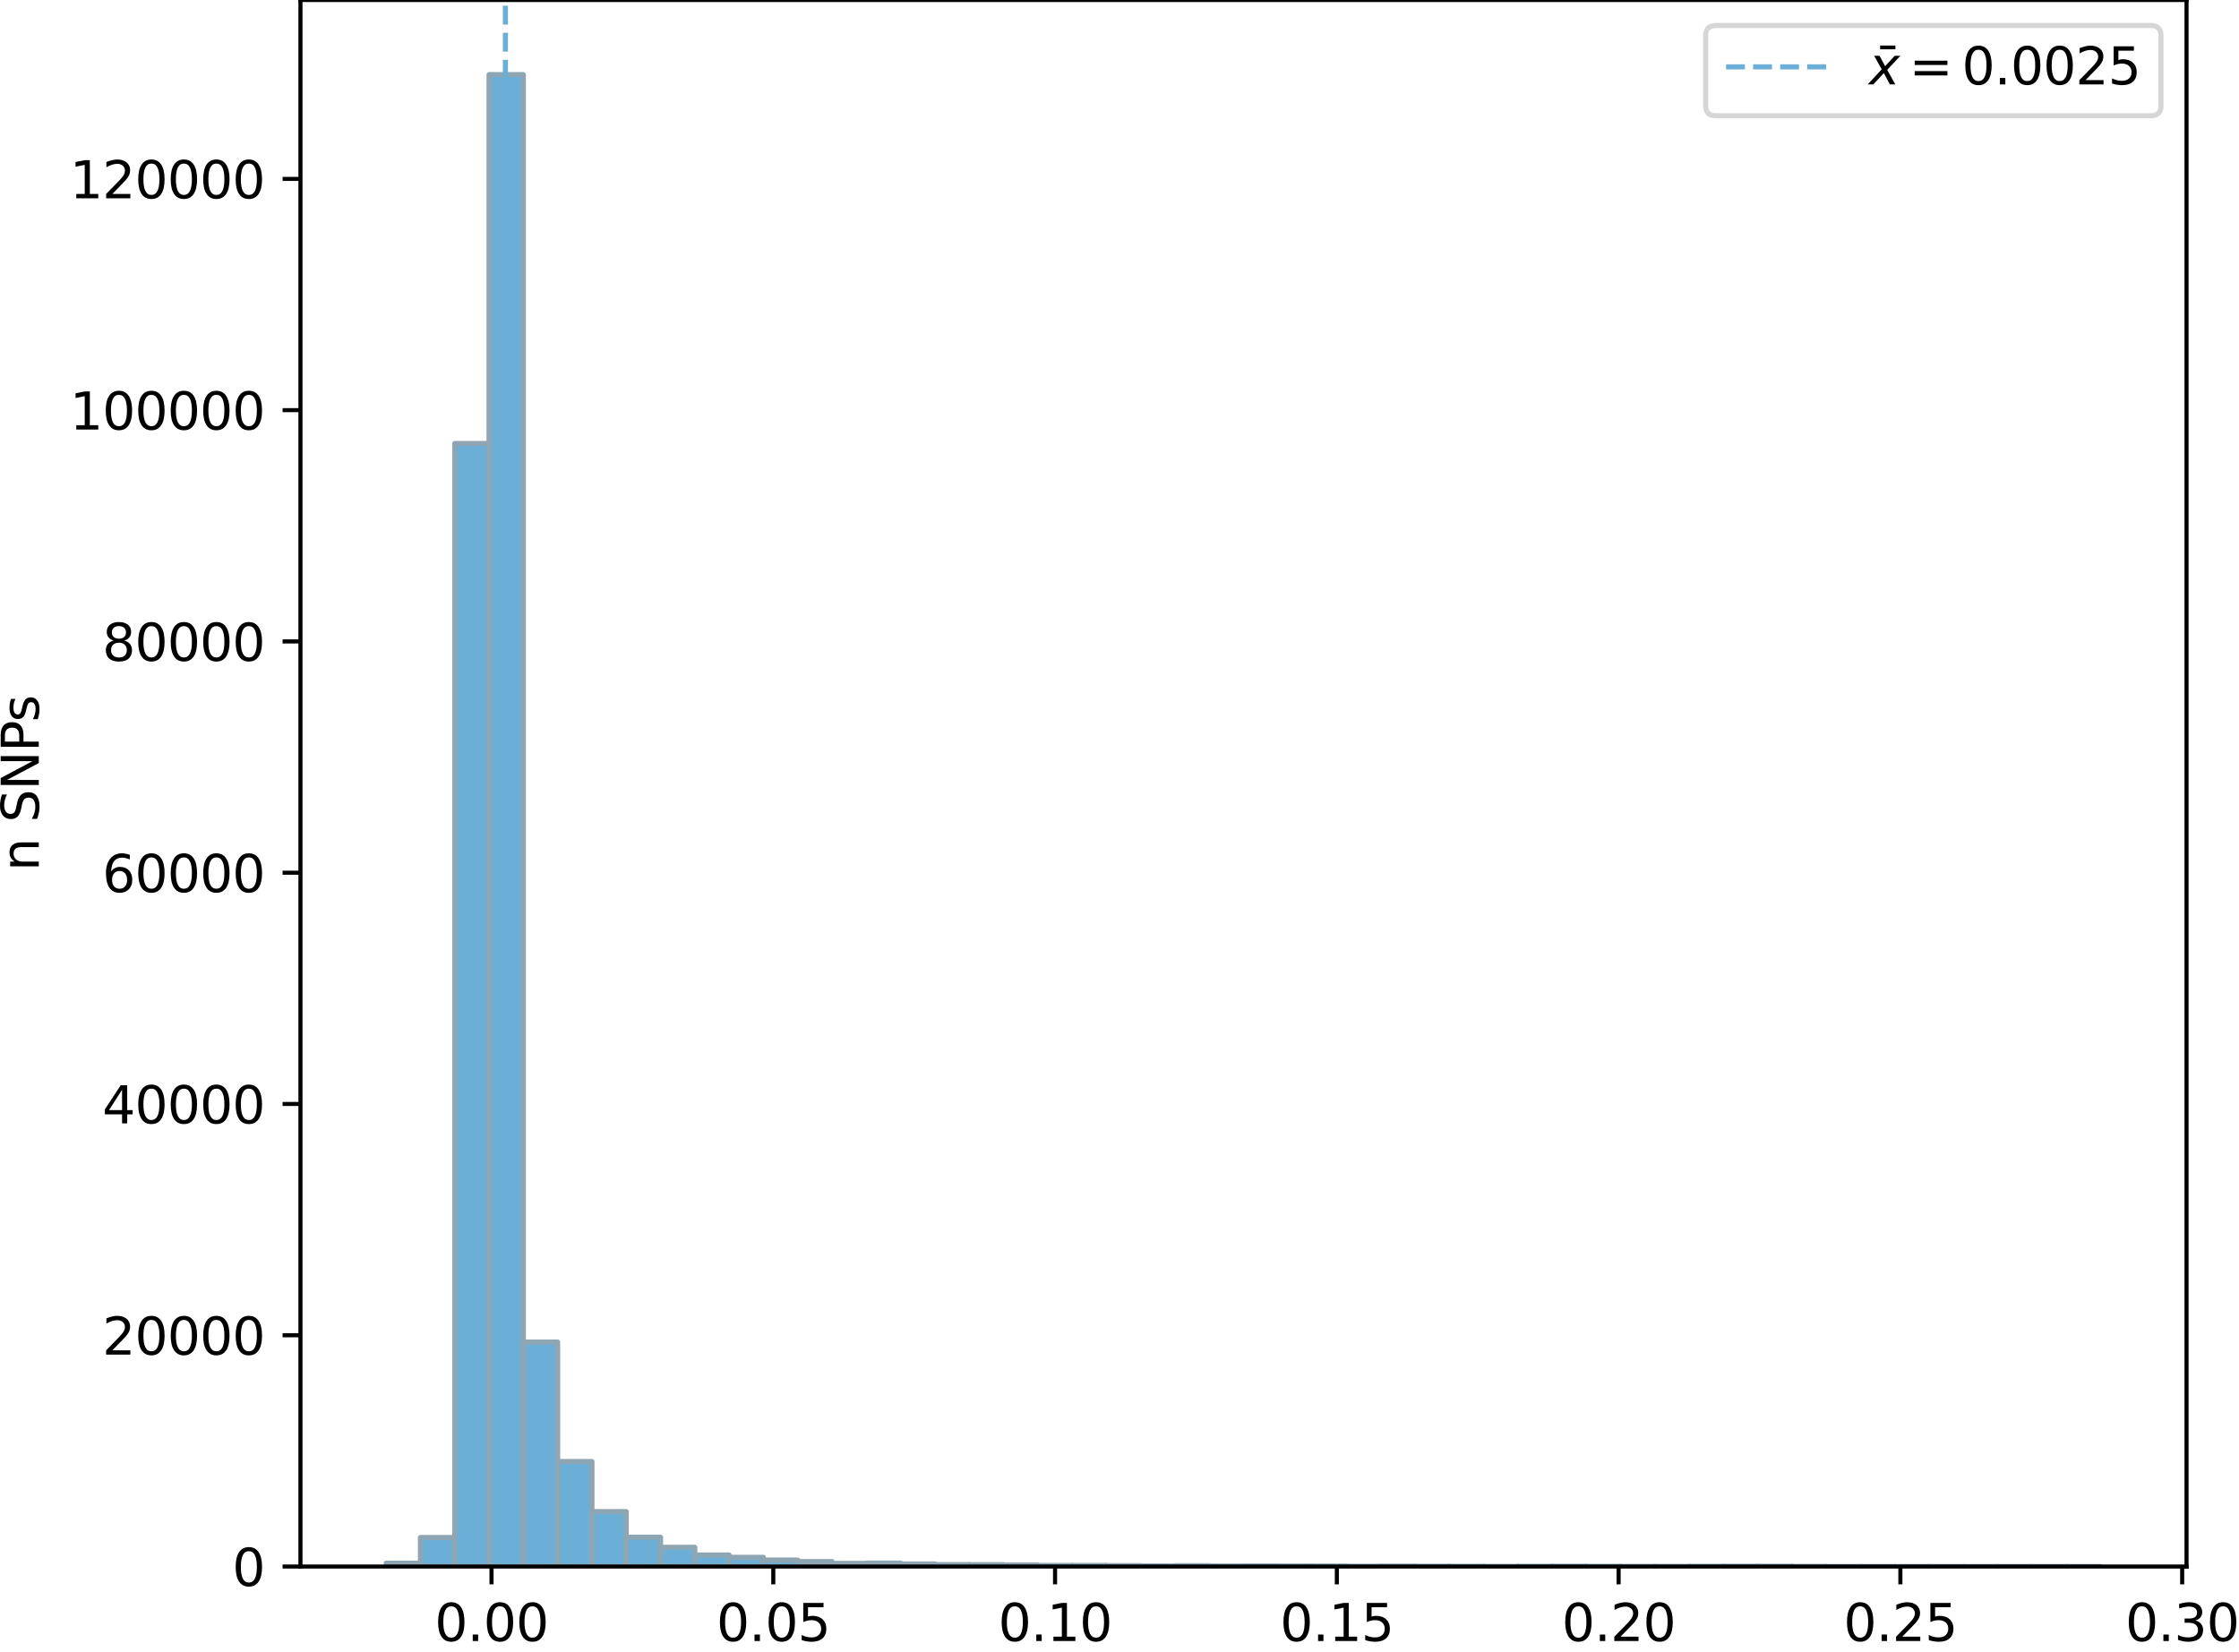<?xml version="1.0" encoding="utf-8" standalone="no"?>
<!DOCTYPE svg PUBLIC "-//W3C//DTD SVG 1.1//EN"
  "http://www.w3.org/Graphics/SVG/1.1/DTD/svg11.dtd">
<svg height="323.598pt" version="1.1" viewBox="0 0 438.577 323.598" width="438.577pt" xmlns="http://www.w3.org/2000/svg" xmlns:xlink="http://www.w3.org/1999/xlink">
 <defs>
  <style type="text/css">*{stroke-linecap:butt;stroke-linejoin:round;}</style>
 </defs>
 <g id="figure_1">
  <g id="patch_1">
   <path d="M 0 323.598 
L 438.577 323.598 
L 438.577 0 
L 0 0 
z
" style="fill:#ffffff;"/>
  </g>
  <g id="axes_1">
   <g id="patch_2">
    <path d="M 58.853 306.92 
L 428.299 306.92 
L 428.299 0 
L 58.853 0 
z
" style="fill:#ffffff;"/>
   </g>
   <g id="patch_3">
    <path clip-path="url(#p02201e2bbd)" d="M 75.646 306.92 
L 82.363 306.92 
L 82.363 306.268 
L 75.646 306.268 
z
" style="fill:#6baed6;stroke:#8ea5b3;stroke-linejoin:miter;"/>
   </g>
   <g id="patch_4">
    <path clip-path="url(#p02201e2bbd)" d="M 82.363 306.92 
L 89.08 306.92 
L 89.08 301.238 
L 82.363 301.238 
z
" style="fill:#6baed6;stroke:#8ea5b3;stroke-linejoin:miter;"/>
   </g>
   <g id="patch_5">
    <path clip-path="url(#p02201e2bbd)" d="M 89.08 306.92 
L 95.798 306.92 
L 95.798 86.89 
L 89.08 86.89 
z
" style="fill:#6baed6;stroke:#8ea5b3;stroke-linejoin:miter;"/>
   </g>
   <g id="patch_6">
    <path clip-path="url(#p02201e2bbd)" d="M 95.798 306.92 
L 102.515 306.92 
L 102.515 14.615 
L 95.798 14.615 
z
" style="fill:#6baed6;stroke:#8ea5b3;stroke-linejoin:miter;"/>
   </g>
   <g id="patch_7">
    <path clip-path="url(#p02201e2bbd)" d="M 102.515 306.92 
L 109.232 306.92 
L 109.232 262.947 
L 102.515 262.947 
z
" style="fill:#6baed6;stroke:#8ea5b3;stroke-linejoin:miter;"/>
   </g>
   <g id="patch_8">
    <path clip-path="url(#p02201e2bbd)" d="M 109.232 306.92 
L 115.949 306.92 
L 115.949 286.351 
L 109.232 286.351 
z
" style="fill:#6baed6;stroke:#8ea5b3;stroke-linejoin:miter;"/>
   </g>
   <g id="patch_9">
    <path clip-path="url(#p02201e2bbd)" d="M 115.949 306.92 
L 122.666 306.92 
L 122.666 296.165 
L 115.949 296.165 
z
" style="fill:#6baed6;stroke:#8ea5b3;stroke-linejoin:miter;"/>
   </g>
   <g id="patch_10">
    <path clip-path="url(#p02201e2bbd)" d="M 122.666 306.92 
L 129.384 306.92 
L 129.384 301.174 
L 122.666 301.174 
z
" style="fill:#6baed6;stroke:#8ea5b3;stroke-linejoin:miter;"/>
   </g>
   <g id="patch_11">
    <path clip-path="url(#p02201e2bbd)" d="M 129.384 306.92 
L 136.101 306.92 
L 136.101 303.159 
L 129.384 303.159 
z
" style="fill:#6baed6;stroke:#8ea5b3;stroke-linejoin:miter;"/>
   </g>
   <g id="patch_12">
    <path clip-path="url(#p02201e2bbd)" d="M 136.101 306.92 
L 142.818 306.92 
L 142.818 304.668 
L 136.101 304.668 
z
" style="fill:#6baed6;stroke:#8ea5b3;stroke-linejoin:miter;"/>
   </g>
   <g id="patch_13">
    <path clip-path="url(#p02201e2bbd)" d="M 142.818 306.92 
L 149.535 306.92 
L 149.535 305.121 
L 142.818 305.121 
z
" style="fill:#6baed6;stroke:#8ea5b3;stroke-linejoin:miter;"/>
   </g>
   <g id="patch_14">
    <path clip-path="url(#p02201e2bbd)" d="M 149.535 306.92 
L 156.252 306.92 
L 156.252 305.651 
L 149.535 305.651 
z
" style="fill:#6baed6;stroke:#8ea5b3;stroke-linejoin:miter;"/>
   </g>
   <g id="patch_15">
    <path clip-path="url(#p02201e2bbd)" d="M 156.252 306.92 
L 162.97 306.92 
L 162.97 305.946 
L 156.252 305.946 
z
" style="fill:#6baed6;stroke:#8ea5b3;stroke-linejoin:miter;"/>
   </g>
   <g id="patch_16">
    <path clip-path="url(#p02201e2bbd)" d="M 162.97 306.92 
L 169.687 306.92 
L 169.687 306.315 
L 162.97 306.315 
z
" style="fill:#6baed6;stroke:#8ea5b3;stroke-linejoin:miter;"/>
   </g>
   <g id="patch_17">
    <path clip-path="url(#p02201e2bbd)" d="M 169.687 306.92 
L 176.404 306.92 
L 176.404 306.258 
L 169.687 306.258 
z
" style="fill:#6baed6;stroke:#8ea5b3;stroke-linejoin:miter;"/>
   </g>
   <g id="patch_18">
    <path clip-path="url(#p02201e2bbd)" d="M 176.404 306.92 
L 183.121 306.92 
L 183.121 306.417 
L 176.404 306.417 
z
" style="fill:#6baed6;stroke:#8ea5b3;stroke-linejoin:miter;"/>
   </g>
   <g id="patch_19">
    <path clip-path="url(#p02201e2bbd)" d="M 183.121 306.92 
L 189.838 306.92 
L 189.838 306.546 
L 183.121 306.546 
z
" style="fill:#6baed6;stroke:#8ea5b3;stroke-linejoin:miter;"/>
   </g>
   <g id="patch_20">
    <path clip-path="url(#p02201e2bbd)" d="M 189.838 306.92 
L 196.556 306.92 
L 196.556 306.558 
L 189.838 306.558 
z
" style="fill:#6baed6;stroke:#8ea5b3;stroke-linejoin:miter;"/>
   </g>
   <g id="patch_21">
    <path clip-path="url(#p02201e2bbd)" d="M 196.556 306.92 
L 203.273 306.92 
L 203.273 306.621 
L 196.556 306.621 
z
" style="fill:#6baed6;stroke:#8ea5b3;stroke-linejoin:miter;"/>
   </g>
   <g id="patch_22">
    <path clip-path="url(#p02201e2bbd)" d="M 203.273 306.92 
L 209.99 306.92 
L 209.99 306.709 
L 203.273 306.709 
z
" style="fill:#6baed6;stroke:#8ea5b3;stroke-linejoin:miter;"/>
   </g>
   <g id="patch_23">
    <path clip-path="url(#p02201e2bbd)" d="M 209.99 306.92 
L 216.707 306.92 
L 216.707 306.709 
L 209.99 306.709 
z
" style="fill:#6baed6;stroke:#8ea5b3;stroke-linejoin:miter;"/>
   </g>
   <g id="patch_24">
    <path clip-path="url(#p02201e2bbd)" d="M 216.707 306.92 
L 223.424 306.92 
L 223.424 306.746 
L 216.707 306.746 
z
" style="fill:#6baed6;stroke:#8ea5b3;stroke-linejoin:miter;"/>
   </g>
   <g id="patch_25">
    <path clip-path="url(#p02201e2bbd)" d="M 223.424 306.92 
L 230.141 306.92 
L 230.141 306.798 
L 223.424 306.798 
z
" style="fill:#6baed6;stroke:#8ea5b3;stroke-linejoin:miter;"/>
   </g>
   <g id="patch_26">
    <path clip-path="url(#p02201e2bbd)" d="M 230.141 306.92 
L 236.859 306.92 
L 236.859 306.752 
L 230.141 306.752 
z
" style="fill:#6baed6;stroke:#8ea5b3;stroke-linejoin:miter;"/>
   </g>
   <g id="patch_27">
    <path clip-path="url(#p02201e2bbd)" d="M 236.859 306.92 
L 243.576 306.92 
L 243.576 306.816 
L 236.859 306.816 
z
" style="fill:#6baed6;stroke:#8ea5b3;stroke-linejoin:miter;"/>
   </g>
   <g id="patch_28">
    <path clip-path="url(#p02201e2bbd)" d="M 243.576 306.92 
L 250.293 306.92 
L 250.293 306.793 
L 243.576 306.793 
z
" style="fill:#6baed6;stroke:#8ea5b3;stroke-linejoin:miter;"/>
   </g>
   <g id="patch_29">
    <path clip-path="url(#p02201e2bbd)" d="M 250.293 306.92 
L 257.01 306.92 
L 257.01 306.818 
L 250.293 306.818 
z
" style="fill:#6baed6;stroke:#8ea5b3;stroke-linejoin:miter;"/>
   </g>
   <g id="patch_30">
    <path clip-path="url(#p02201e2bbd)" d="M 257.01 306.92 
L 263.727 306.92 
L 263.727 306.82 
L 257.01 306.82 
z
" style="fill:#6baed6;stroke:#8ea5b3;stroke-linejoin:miter;"/>
   </g>
   <g id="patch_31">
    <path clip-path="url(#p02201e2bbd)" d="M 263.727 306.92 
L 270.445 306.92 
L 270.445 306.863 
L 263.727 306.863 
z
" style="fill:#6baed6;stroke:#8ea5b3;stroke-linejoin:miter;"/>
   </g>
   <g id="patch_32">
    <path clip-path="url(#p02201e2bbd)" d="M 270.445 306.92 
L 277.162 306.92 
L 277.162 306.841 
L 270.445 306.841 
z
" style="fill:#6baed6;stroke:#8ea5b3;stroke-linejoin:miter;"/>
   </g>
   <g id="patch_33">
    <path clip-path="url(#p02201e2bbd)" d="M 277.162 306.92 
L 283.879 306.92 
L 283.879 306.857 
L 277.162 306.857 
z
" style="fill:#6baed6;stroke:#8ea5b3;stroke-linejoin:miter;"/>
   </g>
   <g id="patch_34">
    <path clip-path="url(#p02201e2bbd)" d="M 283.879 306.92 
L 290.596 306.92 
L 290.596 306.87 
L 283.879 306.87 
z
" style="fill:#6baed6;stroke:#8ea5b3;stroke-linejoin:miter;"/>
   </g>
   <g id="patch_35">
    <path clip-path="url(#p02201e2bbd)" d="M 290.596 306.92 
L 297.313 306.92 
L 297.313 306.893 
L 290.596 306.893 
z
" style="fill:#6baed6;stroke:#8ea5b3;stroke-linejoin:miter;"/>
   </g>
   <g id="patch_36">
    <path clip-path="url(#p02201e2bbd)" d="M 297.313 306.92 
L 304.031 306.92 
L 304.031 306.877 
L 297.313 306.877 
z
" style="fill:#6baed6;stroke:#8ea5b3;stroke-linejoin:miter;"/>
   </g>
   <g id="patch_37">
    <path clip-path="url(#p02201e2bbd)" d="M 304.031 306.92 
L 310.748 306.92 
L 310.748 306.861 
L 304.031 306.861 
z
" style="fill:#6baed6;stroke:#8ea5b3;stroke-linejoin:miter;"/>
   </g>
   <g id="patch_38">
    <path clip-path="url(#p02201e2bbd)" d="M 310.748 306.92 
L 317.465 306.92 
L 317.465 306.881 
L 310.748 306.881 
z
" style="fill:#6baed6;stroke:#8ea5b3;stroke-linejoin:miter;"/>
   </g>
   <g id="patch_39">
    <path clip-path="url(#p02201e2bbd)" d="M 317.465 306.92 
L 324.182 306.92 
L 324.182 306.891 
L 317.465 306.891 
z
" style="fill:#6baed6;stroke:#8ea5b3;stroke-linejoin:miter;"/>
   </g>
   <g id="patch_40">
    <path clip-path="url(#p02201e2bbd)" d="M 324.182 306.92 
L 330.899 306.92 
L 330.899 306.893 
L 324.182 306.893 
z
" style="fill:#6baed6;stroke:#8ea5b3;stroke-linejoin:miter;"/>
   </g>
   <g id="patch_41">
    <path clip-path="url(#p02201e2bbd)" d="M 330.899 306.92 
L 337.616 306.92 
L 337.616 306.877 
L 330.899 306.877 
z
" style="fill:#6baed6;stroke:#8ea5b3;stroke-linejoin:miter;"/>
   </g>
   <g id="patch_42">
    <path clip-path="url(#p02201e2bbd)" d="M 337.616 306.92 
L 344.334 306.92 
L 344.334 306.866 
L 337.616 306.866 
z
" style="fill:#6baed6;stroke:#8ea5b3;stroke-linejoin:miter;"/>
   </g>
   <g id="patch_43">
    <path clip-path="url(#p02201e2bbd)" d="M 344.334 306.92 
L 351.051 306.92 
L 351.051 306.859 
L 344.334 306.859 
z
" style="fill:#6baed6;stroke:#8ea5b3;stroke-linejoin:miter;"/>
   </g>
   <g id="patch_44">
    <path clip-path="url(#p02201e2bbd)" d="M 351.051 306.92 
L 357.768 306.92 
L 357.768 306.897 
L 351.051 306.897 
z
" style="fill:#6baed6;stroke:#8ea5b3;stroke-linejoin:miter;"/>
   </g>
   <g id="patch_45">
    <path clip-path="url(#p02201e2bbd)" d="M 357.768 306.92 
L 364.485 306.92 
L 364.485 306.915 
L 357.768 306.915 
z
" style="fill:#6baed6;stroke:#8ea5b3;stroke-linejoin:miter;"/>
   </g>
   <g id="patch_46">
    <path clip-path="url(#p02201e2bbd)" d="M 364.485 306.92 
L 371.202 306.92 
L 371.202 306.918 
L 364.485 306.918 
z
" style="fill:#6baed6;stroke:#8ea5b3;stroke-linejoin:miter;"/>
   </g>
   <g id="patch_47">
    <path clip-path="url(#p02201e2bbd)" d="M 371.202 306.92 
L 377.92 306.92 
L 377.92 306.918 
L 371.202 306.918 
z
" style="fill:#6baed6;stroke:#8ea5b3;stroke-linejoin:miter;"/>
   </g>
   <g id="patch_48">
    <path clip-path="url(#p02201e2bbd)" d="M 377.92 306.92 
L 384.637 306.92 
L 384.637 306.92 
L 377.92 306.92 
z
" style="fill:#6baed6;stroke:#8ea5b3;stroke-linejoin:miter;"/>
   </g>
   <g id="patch_49">
    <path clip-path="url(#p02201e2bbd)" d="M 384.637 306.92 
L 391.354 306.92 
L 391.354 306.92 
L 384.637 306.92 
z
" style="fill:#6baed6;stroke:#8ea5b3;stroke-linejoin:miter;"/>
   </g>
   <g id="patch_50">
    <path clip-path="url(#p02201e2bbd)" d="M 391.354 306.92 
L 398.071 306.92 
L 398.071 306.92 
L 391.354 306.92 
z
" style="fill:#6baed6;stroke:#8ea5b3;stroke-linejoin:miter;"/>
   </g>
   <g id="patch_51">
    <path clip-path="url(#p02201e2bbd)" d="M 398.071 306.92 
L 404.788 306.92 
L 404.788 306.92 
L 398.071 306.92 
z
" style="fill:#6baed6;stroke:#8ea5b3;stroke-linejoin:miter;"/>
   </g>
   <g id="patch_52">
    <path clip-path="url(#p02201e2bbd)" d="M 404.788 306.92 
L 411.506 306.92 
L 411.506 306.918 
L 404.788 306.918 
z
" style="fill:#6baed6;stroke:#8ea5b3;stroke-linejoin:miter;"/>
   </g>
   <g id="matplotlib.axis_1">
    <g id="xtick_1">
     <g id="line2d_1">
      <defs>
       <path d="M 0 0 
L 0 3.5 
" id="m8e30f1029a" style="stroke:#000000;stroke-width:0.8;"/>
      </defs>
      <g>
       <use style="stroke:#000000;stroke-width:0.8;" x="96.278" xlink:href="#m8e30f1029a" y="306.92"/>
      </g>
     </g>
     <g id="text_1">
      <!-- 0.00 -->
      <g transform="translate(85.145 321.518)scale(0.1 -0.1)">
       <defs>
        <path d="M 2034 4250 
Q 1547 4250 1301 3770 
Q 1056 3291 1056 2328 
Q 1056 1369 1301 889 
Q 1547 409 2034 409 
Q 2525 409 2770 889 
Q 3016 1369 3016 2328 
Q 3016 3291 2770 3770 
Q 2525 4250 2034 4250 
z
M 2034 4750 
Q 2819 4750 3233 4129 
Q 3647 3509 3647 2328 
Q 3647 1150 3233 529 
Q 2819 -91 2034 -91 
Q 1250 -91 836 529 
Q 422 1150 422 2328 
Q 422 3509 836 4129 
Q 1250 4750 2034 4750 
z
" id="DejaVuSans-30" transform="scale(0.016)"/>
        <path d="M 684 794 
L 1344 794 
L 1344 0 
L 684 0 
L 684 794 
z
" id="DejaVuSans-2e" transform="scale(0.016)"/>
       </defs>
       <use xlink:href="#DejaVuSans-30"/>
       <use x="63.623" xlink:href="#DejaVuSans-2e"/>
       <use x="95.41" xlink:href="#DejaVuSans-30"/>
       <use x="159.033" xlink:href="#DejaVuSans-30"/>
      </g>
     </g>
    </g>
    <g id="xtick_2">
     <g id="line2d_2">
      <g>
       <use style="stroke:#000000;stroke-width:0.8;" x="151.472" xlink:href="#m8e30f1029a" y="306.92"/>
      </g>
     </g>
     <g id="text_2">
      <!-- 0.05 -->
      <g transform="translate(140.339 321.518)scale(0.1 -0.1)">
       <defs>
        <path d="M 691 4666 
L 3169 4666 
L 3169 4134 
L 1269 4134 
L 1269 2991 
Q 1406 3038 1543 3061 
Q 1681 3084 1819 3084 
Q 2600 3084 3056 2656 
Q 3513 2228 3513 1497 
Q 3513 744 3044 326 
Q 2575 -91 1722 -91 
Q 1428 -91 1123 -41 
Q 819 9 494 109 
L 494 744 
Q 775 591 1075 516 
Q 1375 441 1709 441 
Q 2250 441 2565 725 
Q 2881 1009 2881 1497 
Q 2881 1984 2565 2268 
Q 2250 2553 1709 2553 
Q 1456 2553 1204 2497 
Q 953 2441 691 2322 
L 691 4666 
z
" id="DejaVuSans-35" transform="scale(0.016)"/>
       </defs>
       <use xlink:href="#DejaVuSans-30"/>
       <use x="63.623" xlink:href="#DejaVuSans-2e"/>
       <use x="95.41" xlink:href="#DejaVuSans-30"/>
       <use x="159.033" xlink:href="#DejaVuSans-35"/>
      </g>
     </g>
    </g>
    <g id="xtick_3">
     <g id="line2d_3">
      <g>
       <use style="stroke:#000000;stroke-width:0.8;" x="206.667" xlink:href="#m8e30f1029a" y="306.92"/>
      </g>
     </g>
     <g id="text_3">
      <!-- 0.10 -->
      <g transform="translate(195.534 321.518)scale(0.1 -0.1)">
       <defs>
        <path d="M 794 531 
L 1825 531 
L 1825 4091 
L 703 3866 
L 703 4441 
L 1819 4666 
L 2450 4666 
L 2450 531 
L 3481 531 
L 3481 0 
L 794 0 
L 794 531 
z
" id="DejaVuSans-31" transform="scale(0.016)"/>
       </defs>
       <use xlink:href="#DejaVuSans-30"/>
       <use x="63.623" xlink:href="#DejaVuSans-2e"/>
       <use x="95.41" xlink:href="#DejaVuSans-31"/>
       <use x="159.033" xlink:href="#DejaVuSans-30"/>
      </g>
     </g>
    </g>
    <g id="xtick_4">
     <g id="line2d_4">
      <g>
       <use style="stroke:#000000;stroke-width:0.8;" x="261.861" xlink:href="#m8e30f1029a" y="306.92"/>
      </g>
     </g>
     <g id="text_4">
      <!-- 0.15 -->
      <g transform="translate(250.728 321.518)scale(0.1 -0.1)">
       <use xlink:href="#DejaVuSans-30"/>
       <use x="63.623" xlink:href="#DejaVuSans-2e"/>
       <use x="95.41" xlink:href="#DejaVuSans-31"/>
       <use x="159.033" xlink:href="#DejaVuSans-35"/>
      </g>
     </g>
    </g>
    <g id="xtick_5">
     <g id="line2d_5">
      <g>
       <use style="stroke:#000000;stroke-width:0.8;" x="317.056" xlink:href="#m8e30f1029a" y="306.92"/>
      </g>
     </g>
     <g id="text_5">
      <!-- 0.20 -->
      <g transform="translate(305.923 321.518)scale(0.1 -0.1)">
       <defs>
        <path d="M 1228 531 
L 3431 531 
L 3431 0 
L 469 0 
L 469 531 
Q 828 903 1448 1529 
Q 2069 2156 2228 2338 
Q 2531 2678 2651 2914 
Q 2772 3150 2772 3378 
Q 2772 3750 2511 3984 
Q 2250 4219 1831 4219 
Q 1534 4219 1204 4116 
Q 875 4013 500 3803 
L 500 4441 
Q 881 4594 1212 4672 
Q 1544 4750 1819 4750 
Q 2544 4750 2975 4387 
Q 3406 4025 3406 3419 
Q 3406 3131 3298 2873 
Q 3191 2616 2906 2266 
Q 2828 2175 2409 1742 
Q 1991 1309 1228 531 
z
" id="DejaVuSans-32" transform="scale(0.016)"/>
       </defs>
       <use xlink:href="#DejaVuSans-30"/>
       <use x="63.623" xlink:href="#DejaVuSans-2e"/>
       <use x="95.41" xlink:href="#DejaVuSans-32"/>
       <use x="159.033" xlink:href="#DejaVuSans-30"/>
      </g>
     </g>
    </g>
    <g id="xtick_6">
     <g id="line2d_6">
      <g>
       <use style="stroke:#000000;stroke-width:0.8;" x="372.25" xlink:href="#m8e30f1029a" y="306.92"/>
      </g>
     </g>
     <g id="text_6">
      <!-- 0.25 -->
      <g transform="translate(361.117 321.518)scale(0.1 -0.1)">
       <use xlink:href="#DejaVuSans-30"/>
       <use x="63.623" xlink:href="#DejaVuSans-2e"/>
       <use x="95.41" xlink:href="#DejaVuSans-32"/>
       <use x="159.033" xlink:href="#DejaVuSans-35"/>
      </g>
     </g>
    </g>
    <g id="xtick_7">
     <g id="line2d_7">
      <g>
       <use style="stroke:#000000;stroke-width:0.8;" x="427.445" xlink:href="#m8e30f1029a" y="306.92"/>
      </g>
     </g>
     <g id="text_7">
      <!-- 0.30 -->
      <g transform="translate(416.312 321.518)scale(0.1 -0.1)">
       <defs>
        <path d="M 2597 2516 
Q 3050 2419 3304 2112 
Q 3559 1806 3559 1356 
Q 3559 666 3084 287 
Q 2609 -91 1734 -91 
Q 1441 -91 1130 -33 
Q 819 25 488 141 
L 488 750 
Q 750 597 1062 519 
Q 1375 441 1716 441 
Q 2309 441 2620 675 
Q 2931 909 2931 1356 
Q 2931 1769 2642 2001 
Q 2353 2234 1838 2234 
L 1294 2234 
L 1294 2753 
L 1863 2753 
Q 2328 2753 2575 2939 
Q 2822 3125 2822 3475 
Q 2822 3834 2567 4026 
Q 2313 4219 1838 4219 
Q 1578 4219 1281 4162 
Q 984 4106 628 3988 
L 628 4550 
Q 988 4650 1302 4700 
Q 1616 4750 1894 4750 
Q 2613 4750 3031 4423 
Q 3450 4097 3450 3541 
Q 3450 3153 3228 2886 
Q 3006 2619 2597 2516 
z
" id="DejaVuSans-33" transform="scale(0.016)"/>
       </defs>
       <use xlink:href="#DejaVuSans-30"/>
       <use x="63.623" xlink:href="#DejaVuSans-2e"/>
       <use x="95.41" xlink:href="#DejaVuSans-33"/>
       <use x="159.033" xlink:href="#DejaVuSans-30"/>
      </g>
     </g>
    </g>
   </g>
   <g id="matplotlib.axis_2">
    <g id="ytick_1">
     <g id="line2d_8">
      <defs>
       <path d="M 0 0 
L -3.5 0 
" id="m58fafc7fc3" style="stroke:#000000;stroke-width:0.8;"/>
      </defs>
      <g>
       <use style="stroke:#000000;stroke-width:0.8;" x="58.853" xlink:href="#m58fafc7fc3" y="306.92"/>
      </g>
     </g>
     <g id="text_8">
      <!-- 0 -->
      <g transform="translate(45.491 310.719)scale(0.1 -0.1)">
       <use xlink:href="#DejaVuSans-30"/>
      </g>
     </g>
    </g>
    <g id="ytick_2">
     <g id="line2d_9">
      <g>
       <use style="stroke:#000000;stroke-width:0.8;" x="58.853" xlink:href="#m58fafc7fc3" y="261.608"/>
      </g>
     </g>
     <g id="text_9">
      <!-- 20000 -->
      <g transform="translate(20.041 265.407)scale(0.1 -0.1)">
       <use xlink:href="#DejaVuSans-32"/>
       <use x="63.623" xlink:href="#DejaVuSans-30"/>
       <use x="127.246" xlink:href="#DejaVuSans-30"/>
       <use x="190.869" xlink:href="#DejaVuSans-30"/>
       <use x="254.492" xlink:href="#DejaVuSans-30"/>
      </g>
     </g>
    </g>
    <g id="ytick_3">
     <g id="line2d_10">
      <g>
       <use style="stroke:#000000;stroke-width:0.8;" x="58.853" xlink:href="#m58fafc7fc3" y="216.296"/>
      </g>
     </g>
     <g id="text_10">
      <!-- 40000 -->
      <g transform="translate(20.041 220.095)scale(0.1 -0.1)">
       <defs>
        <path d="M 2419 4116 
L 825 1625 
L 2419 1625 
L 2419 4116 
z
M 2253 4666 
L 3047 4666 
L 3047 1625 
L 3713 1625 
L 3713 1100 
L 3047 1100 
L 3047 0 
L 2419 0 
L 2419 1100 
L 313 1100 
L 313 1709 
L 2253 4666 
z
" id="DejaVuSans-34" transform="scale(0.016)"/>
       </defs>
       <use xlink:href="#DejaVuSans-34"/>
       <use x="63.623" xlink:href="#DejaVuSans-30"/>
       <use x="127.246" xlink:href="#DejaVuSans-30"/>
       <use x="190.869" xlink:href="#DejaVuSans-30"/>
       <use x="254.492" xlink:href="#DejaVuSans-30"/>
      </g>
     </g>
    </g>
    <g id="ytick_4">
     <g id="line2d_11">
      <g>
       <use style="stroke:#000000;stroke-width:0.8;" x="58.853" xlink:href="#m58fafc7fc3" y="170.984"/>
      </g>
     </g>
     <g id="text_11">
      <!-- 60000 -->
      <g transform="translate(20.041 174.784)scale(0.1 -0.1)">
       <defs>
        <path d="M 2113 2584 
Q 1688 2584 1439 2293 
Q 1191 2003 1191 1497 
Q 1191 994 1439 701 
Q 1688 409 2113 409 
Q 2538 409 2786 701 
Q 3034 994 3034 1497 
Q 3034 2003 2786 2293 
Q 2538 2584 2113 2584 
z
M 3366 4563 
L 3366 3988 
Q 3128 4100 2886 4159 
Q 2644 4219 2406 4219 
Q 1781 4219 1451 3797 
Q 1122 3375 1075 2522 
Q 1259 2794 1537 2939 
Q 1816 3084 2150 3084 
Q 2853 3084 3261 2657 
Q 3669 2231 3669 1497 
Q 3669 778 3244 343 
Q 2819 -91 2113 -91 
Q 1303 -91 875 529 
Q 447 1150 447 2328 
Q 447 3434 972 4092 
Q 1497 4750 2381 4750 
Q 2619 4750 2861 4703 
Q 3103 4656 3366 4563 
z
" id="DejaVuSans-36" transform="scale(0.016)"/>
       </defs>
       <use xlink:href="#DejaVuSans-36"/>
       <use x="63.623" xlink:href="#DejaVuSans-30"/>
       <use x="127.246" xlink:href="#DejaVuSans-30"/>
       <use x="190.869" xlink:href="#DejaVuSans-30"/>
       <use x="254.492" xlink:href="#DejaVuSans-30"/>
      </g>
     </g>
    </g>
    <g id="ytick_5">
     <g id="line2d_12">
      <g>
       <use style="stroke:#000000;stroke-width:0.8;" x="58.853" xlink:href="#m58fafc7fc3" y="125.672"/>
      </g>
     </g>
     <g id="text_12">
      <!-- 80000 -->
      <g transform="translate(20.041 129.472)scale(0.1 -0.1)">
       <defs>
        <path d="M 2034 2216 
Q 1584 2216 1326 1975 
Q 1069 1734 1069 1313 
Q 1069 891 1326 650 
Q 1584 409 2034 409 
Q 2484 409 2743 651 
Q 3003 894 3003 1313 
Q 3003 1734 2745 1975 
Q 2488 2216 2034 2216 
z
M 1403 2484 
Q 997 2584 770 2862 
Q 544 3141 544 3541 
Q 544 4100 942 4425 
Q 1341 4750 2034 4750 
Q 2731 4750 3128 4425 
Q 3525 4100 3525 3541 
Q 3525 3141 3298 2862 
Q 3072 2584 2669 2484 
Q 3125 2378 3379 2068 
Q 3634 1759 3634 1313 
Q 3634 634 3220 271 
Q 2806 -91 2034 -91 
Q 1263 -91 848 271 
Q 434 634 434 1313 
Q 434 1759 690 2068 
Q 947 2378 1403 2484 
z
M 1172 3481 
Q 1172 3119 1398 2916 
Q 1625 2713 2034 2713 
Q 2441 2713 2670 2916 
Q 2900 3119 2900 3481 
Q 2900 3844 2670 4047 
Q 2441 4250 2034 4250 
Q 1625 4250 1398 4047 
Q 1172 3844 1172 3481 
z
" id="DejaVuSans-38" transform="scale(0.016)"/>
       </defs>
       <use xlink:href="#DejaVuSans-38"/>
       <use x="63.623" xlink:href="#DejaVuSans-30"/>
       <use x="127.246" xlink:href="#DejaVuSans-30"/>
       <use x="190.869" xlink:href="#DejaVuSans-30"/>
       <use x="254.492" xlink:href="#DejaVuSans-30"/>
      </g>
     </g>
    </g>
    <g id="ytick_6">
     <g id="line2d_13">
      <g>
       <use style="stroke:#000000;stroke-width:0.8;" x="58.853" xlink:href="#m58fafc7fc3" y="80.361"/>
      </g>
     </g>
     <g id="text_13">
      <!-- 100000 -->
      <g transform="translate(13.678 84.16)scale(0.1 -0.1)">
       <use xlink:href="#DejaVuSans-31"/>
       <use x="63.623" xlink:href="#DejaVuSans-30"/>
       <use x="127.246" xlink:href="#DejaVuSans-30"/>
       <use x="190.869" xlink:href="#DejaVuSans-30"/>
       <use x="254.492" xlink:href="#DejaVuSans-30"/>
       <use x="318.115" xlink:href="#DejaVuSans-30"/>
      </g>
     </g>
    </g>
    <g id="ytick_7">
     <g id="line2d_14">
      <g>
       <use style="stroke:#000000;stroke-width:0.8;" x="58.853" xlink:href="#m58fafc7fc3" y="35.049"/>
      </g>
     </g>
     <g id="text_14">
      <!-- 120000 -->
      <g transform="translate(13.678 38.848)scale(0.1 -0.1)">
       <use xlink:href="#DejaVuSans-31"/>
       <use x="63.623" xlink:href="#DejaVuSans-32"/>
       <use x="127.246" xlink:href="#DejaVuSans-30"/>
       <use x="190.869" xlink:href="#DejaVuSans-30"/>
       <use x="254.492" xlink:href="#DejaVuSans-30"/>
       <use x="318.115" xlink:href="#DejaVuSans-30"/>
      </g>
     </g>
    </g>
    <g id="text_15">
     <!-- n SNPs -->
     <g transform="translate(7.598 170.665)rotate(-90)scale(0.1 -0.1)">
      <defs>
       <path d="M 3513 2113 
L 3513 0 
L 2938 0 
L 2938 2094 
Q 2938 2591 2744 2837 
Q 2550 3084 2163 3084 
Q 1697 3084 1428 2787 
Q 1159 2491 1159 1978 
L 1159 0 
L 581 0 
L 581 3500 
L 1159 3500 
L 1159 2956 
Q 1366 3272 1645 3428 
Q 1925 3584 2291 3584 
Q 2894 3584 3203 3211 
Q 3513 2838 3513 2113 
z
" id="DejaVuSans-6e" transform="scale(0.016)"/>
       <path id="DejaVuSans-20" transform="scale(0.016)"/>
       <path d="M 3425 4513 
L 3425 3897 
Q 3066 4069 2747 4153 
Q 2428 4238 2131 4238 
Q 1616 4238 1336 4038 
Q 1056 3838 1056 3469 
Q 1056 3159 1242 3001 
Q 1428 2844 1947 2747 
L 2328 2669 
Q 3034 2534 3370 2195 
Q 3706 1856 3706 1288 
Q 3706 609 3251 259 
Q 2797 -91 1919 -91 
Q 1588 -91 1214 -16 
Q 841 59 441 206 
L 441 856 
Q 825 641 1194 531 
Q 1563 422 1919 422 
Q 2459 422 2753 634 
Q 3047 847 3047 1241 
Q 3047 1584 2836 1778 
Q 2625 1972 2144 2069 
L 1759 2144 
Q 1053 2284 737 2584 
Q 422 2884 422 3419 
Q 422 4038 858 4394 
Q 1294 4750 2059 4750 
Q 2388 4750 2728 4690 
Q 3069 4631 3425 4513 
z
" id="DejaVuSans-53" transform="scale(0.016)"/>
       <path d="M 628 4666 
L 1478 4666 
L 3547 763 
L 3547 4666 
L 4159 4666 
L 4159 0 
L 3309 0 
L 1241 3903 
L 1241 0 
L 628 0 
L 628 4666 
z
" id="DejaVuSans-4e" transform="scale(0.016)"/>
       <path d="M 1259 4147 
L 1259 2394 
L 2053 2394 
Q 2494 2394 2734 2622 
Q 2975 2850 2975 3272 
Q 2975 3691 2734 3919 
Q 2494 4147 2053 4147 
L 1259 4147 
z
M 628 4666 
L 2053 4666 
Q 2838 4666 3239 4311 
Q 3641 3956 3641 3272 
Q 3641 2581 3239 2228 
Q 2838 1875 2053 1875 
L 1259 1875 
L 1259 0 
L 628 0 
L 628 4666 
z
" id="DejaVuSans-50" transform="scale(0.016)"/>
       <path d="M 2834 3397 
L 2834 2853 
Q 2591 2978 2328 3040 
Q 2066 3103 1784 3103 
Q 1356 3103 1142 2972 
Q 928 2841 928 2578 
Q 928 2378 1081 2264 
Q 1234 2150 1697 2047 
L 1894 2003 
Q 2506 1872 2764 1633 
Q 3022 1394 3022 966 
Q 3022 478 2636 193 
Q 2250 -91 1575 -91 
Q 1294 -91 989 -36 
Q 684 19 347 128 
L 347 722 
Q 666 556 975 473 
Q 1284 391 1588 391 
Q 1994 391 2212 530 
Q 2431 669 2431 922 
Q 2431 1156 2273 1281 
Q 2116 1406 1581 1522 
L 1381 1569 
Q 847 1681 609 1914 
Q 372 2147 372 2553 
Q 372 3047 722 3315 
Q 1072 3584 1716 3584 
Q 2034 3584 2315 3537 
Q 2597 3491 2834 3397 
z
" id="DejaVuSans-73" transform="scale(0.016)"/>
      </defs>
      <use xlink:href="#DejaVuSans-6e"/>
      <use x="63.379" xlink:href="#DejaVuSans-20"/>
      <use x="95.166" xlink:href="#DejaVuSans-53"/>
      <use x="158.643" xlink:href="#DejaVuSans-4e"/>
      <use x="233.447" xlink:href="#DejaVuSans-50"/>
      <use x="292" xlink:href="#DejaVuSans-73"/>
     </g>
    </g>
   </g>
   <g id="line2d_15">
    <path clip-path="url(#p02201e2bbd)" d="M 99.001 306.92 
L 99.001 0 
" style="fill:none;stroke:#6baed6;stroke-dasharray:3.7,1.6;stroke-dashoffset:0;"/>
   </g>
   <g id="patch_53">
    <path d="M 58.853 306.92 
L 58.853 0 
" style="fill:none;stroke:#000000;stroke-linecap:square;stroke-linejoin:miter;stroke-width:0.8;"/>
   </g>
   <g id="patch_54">
    <path d="M 428.299 306.92 
L 428.299 0 
" style="fill:none;stroke:#000000;stroke-linecap:square;stroke-linejoin:miter;stroke-width:0.8;"/>
   </g>
   <g id="patch_55">
    <path d="M 58.853 306.92 
L 428.299 306.92 
" style="fill:none;stroke:#000000;stroke-linecap:square;stroke-linejoin:miter;stroke-width:0.8;"/>
   </g>
   <g id="patch_56">
    <path d="M 58.853 0 
L 428.299 0 
" style="fill:none;stroke:#000000;stroke-linecap:square;stroke-linejoin:miter;stroke-width:0.8;"/>
   </g>
   <g id="legend_1">
    <g id="patch_57">
     <path d="M 336.099 22.678 
L 421.299 22.678 
Q 423.299 22.678 423.299 20.678 
L 423.299 7 
Q 423.299 5 421.299 5 
L 336.099 5 
Q 334.099 5 334.099 7 
L 334.099 20.678 
Q 334.099 22.678 336.099 22.678 
z
" style="fill:#ffffff;opacity:0.8;stroke:#cccccc;stroke-linejoin:miter;"/>
    </g>
    <g id="line2d_16">
     <path d="M 338.099 13.098 
L 358.099 13.098 
" style="fill:none;stroke:#6baed6;stroke-dasharray:3.7,1.6;stroke-dashoffset:0;"/>
    </g>
    <g id="line2d_17"/>
    <g id="text_16">
     <!-- $\bar{x}=0.0025$ -->
     <g transform="translate(366.099 16.598)scale(0.1 -0.1)">
      <defs>
       <path d="M -2522 4769 
L -653 4769 
L -653 4306 
L -2522 4306 
L -2522 4769 
z
" id="DejaVuSans-304" transform="scale(0.016)"/>
       <path d="M 3841 3500 
L 2234 1784 
L 3219 0 
L 2559 0 
L 1819 1388 
L 531 0 
L -166 0 
L 1556 1844 
L 641 3500 
L 1300 3500 
L 1972 2234 
L 3144 3500 
L 3841 3500 
z
" id="DejaVuSans-Oblique-78" transform="scale(0.016)"/>
       <path d="M 678 2906 
L 4684 2906 
L 4684 2381 
L 678 2381 
L 678 2906 
z
M 678 1631 
L 4684 1631 
L 4684 1100 
L 678 1100 
L 678 1631 
z
" id="DejaVuSans-3d" transform="scale(0.016)"/>
      </defs>
      <use transform="translate(62.201 0.484)" xlink:href="#DejaVuSans-304"/>
      <use transform="translate(0 0.578)" xlink:href="#DejaVuSans-Oblique-78"/>
      <use transform="translate(78.662 0.578)" xlink:href="#DejaVuSans-3d"/>
      <use transform="translate(181.934 0.578)" xlink:href="#DejaVuSans-30"/>
      <use transform="translate(245.557 0.578)" xlink:href="#DejaVuSans-2e"/>
      <use transform="translate(277.344 0.578)" xlink:href="#DejaVuSans-30"/>
      <use transform="translate(340.967 0.578)" xlink:href="#DejaVuSans-30"/>
      <use transform="translate(404.59 0.578)" xlink:href="#DejaVuSans-32"/>
      <use transform="translate(468.213 0.578)" xlink:href="#DejaVuSans-35"/>
     </g>
    </g>
   </g>
  </g>
 </g>
 <defs>
  <clipPath id="p02201e2bbd">
   <rect height="306.92" width="369.445" x="58.853" y="0"/>
  </clipPath>
 </defs>
</svg>
